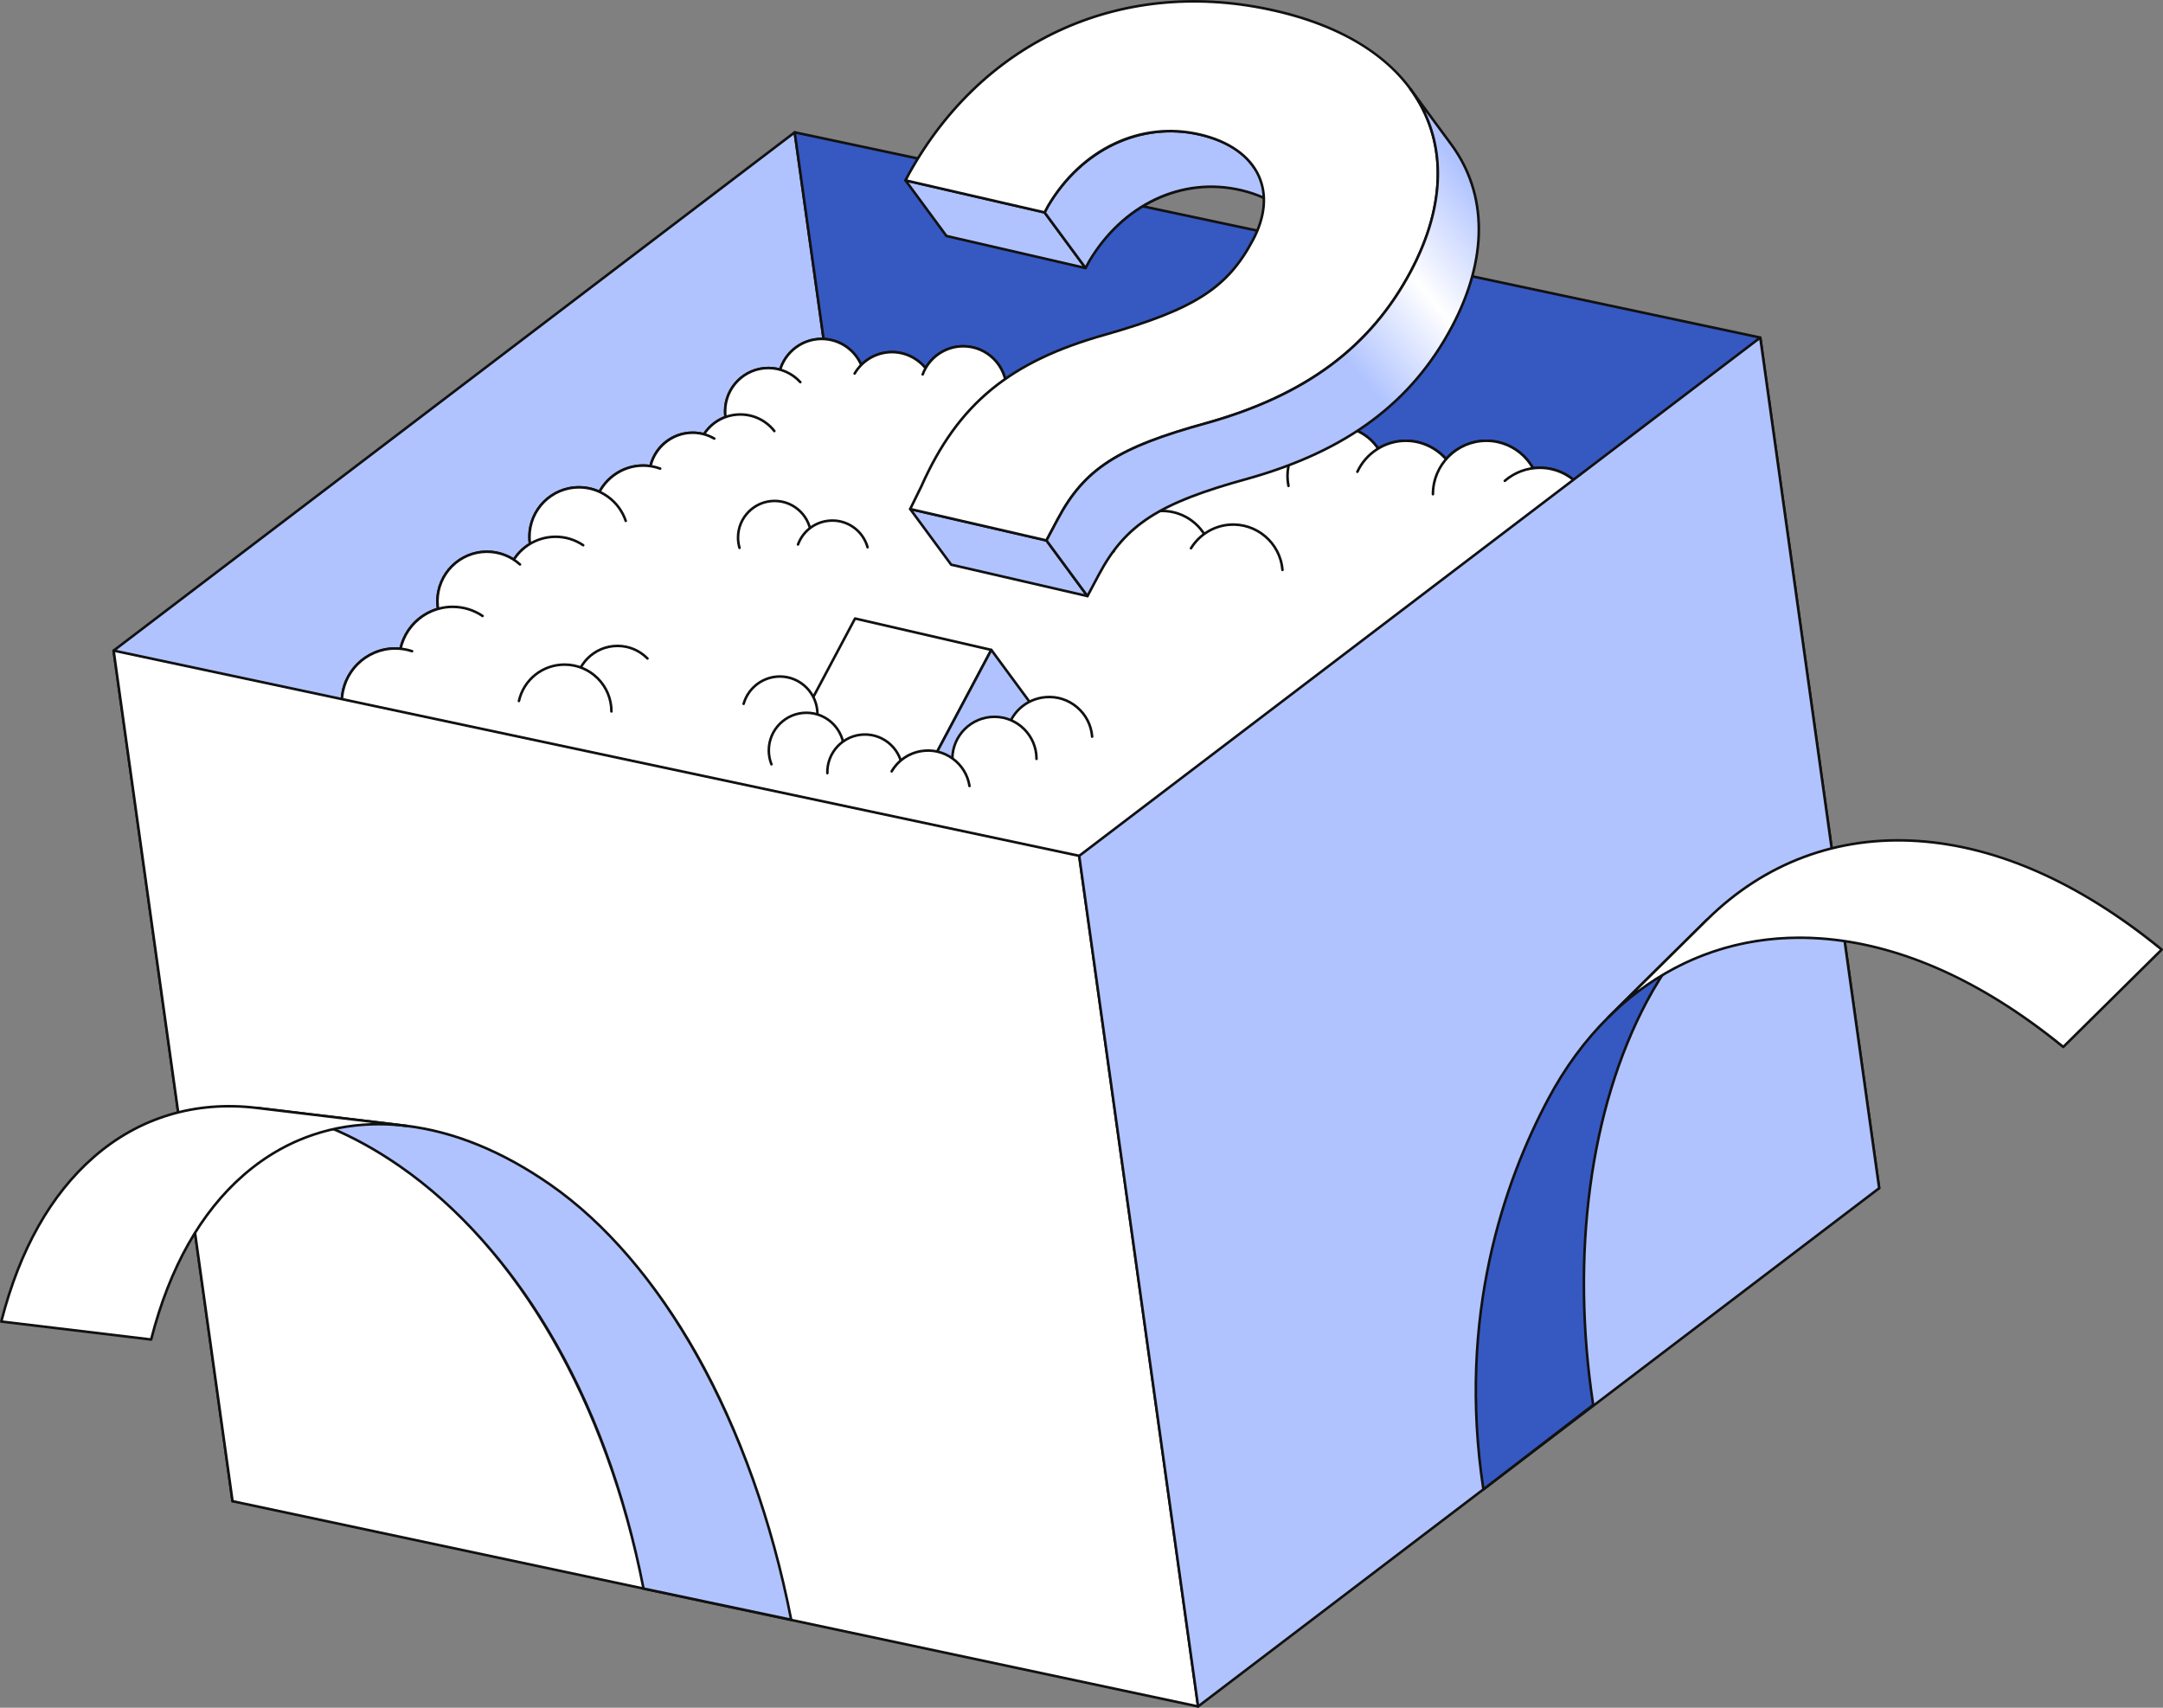 <svg height="1339.596" viewBox="0 0 1696.814 1339.596" width="1696.814" xmlns="http://www.w3.org/2000/svg" xmlns:xlink="http://www.w3.org/1999/xlink"><rect x="0" y="0" width="1696.814" height="1339.596" fill="#808080" stroke="none"/><linearGradient id="a" gradientTransform="matrix(.999 -.035 .035 .999 -224.996 134.505)" gradientUnits="userSpaceOnUse" x1="1046.652" x2="1381.567" y1="316.106" y2="59.586"><stop offset=".609" stop-color="#b0c3ff"/><stop offset=".803" stop-color="#fff"/><stop offset="1" stop-color="#b0c3ff"/></linearGradient><path d="m89.142 510.352 534.276-406.551 93.278 667.24-534.276 406.55z" fill="#b0c3ff"/><path d="m182.42 1178.592c-.129 0-.258-.024-.381-.075-.328-.136-.561-.435-.609-.786l-93.279-667.24c-.05-.358.097-.716.385-.935l534.276-406.551c.283-.216.66-.263.986-.129.328.135.56.435.609.786l93.278 667.24c.05.358-.097.716-.385.935l-534.276 406.551c-.177.135-.39.204-.605.204zm-92.207-667.798 92.961 664.968 532.451-405.162-92.96-664.968z" fill="#111"/><path d="m1380.883 264.806 93.278 667.239-757.465-161.004-93.278-667.24z" fill="#3658c1"/><path d="m1474.162 933.045c-.069 0-.139-.007-.208-.021l-757.466-161.004c-.411-.088-.724-.424-.782-.84l-93.278-667.24c-.045-.323.07-.648.309-.87.238-.223.57-.314.89-.247l757.465 161.004c.411.088.725.424.782.84l93.278 667.239c.045.323-.07.647-.309.87-.187.175-.432.269-.682.269zm-756.572-162.836 755.384 160.562-92.983-665.133-755.385-160.562 92.983 665.133z" fill="#111"/><path d="m1246.014 426.29c2.433-5.31 3.8-11.21 3.8-17.433 0-23.144-18.762-41.905-41.905-41.905-1.793 0-3.556.126-5.289.344-7.16-12.84-20.871-21.529-36.616-21.529-12.596 0-23.886 5.565-31.568 14.362-7.682-8.797-18.971-14.362-31.568-14.362-7.983 0-15.443 2.234-21.794 6.108-6.951-10.426-18.813-17.298-32.284-17.298-3.978 0-7.815.601-11.428 1.714-6.53-12.21-19.4-20.52-34.214-20.52-14.001 0-26.266 7.422-33.083 18.543-4.617-1.94-9.688-3.014-15.01-3.014-6.317 0-12.276 1.521-17.546 4.2-5.454-14.816-19.693-25.385-36.402-25.385-7.369 0-14.259 2.057-20.126 5.626-6.477-12.379-19.434-20.832-34.373-20.832-12.498 0-23.608 5.919-30.7 15.1-6.217-7.695-15.724-12.62-26.387-12.62-.331 0-.658.016-.986.025-3.64-14.806-16.996-25.791-32.925-25.791-12.651 0-23.675 6.933-29.504 17.201-6.216-7.694-15.724-12.619-26.386-12.619-9.433 0-17.964 3.854-24.111 10.072-5.219-12.009-17.181-20.41-31.11-20.41-15.323 0-28.267 10.165-32.469 24.119-2.944-.834-6.047-1.291-9.259-1.291-18.728 0-33.911 15.183-33.911 33.911 0 1.543.113 3.059.313 4.549-7.001 2.546-12.918 7.336-16.901 13.495-2.854-.78-5.855-1.205-8.957-1.205-16.073 0-29.524 11.186-33.018 26.194-1.88-.28-3.803-.428-5.76-.428-14.841 0-27.729 8.34-34.248 20.587-4.917-2.256-10.382-3.523-16.146-3.523-21.417 0-38.779 17.362-38.779 38.779 0 1.895.143 3.756.405 5.579-5.13 3.105-9.475 7.37-12.689 12.425-6.078-3.956-13.328-6.264-21.121-6.264-21.417 0-38.779 17.362-38.779 38.779 0 2.058.164 4.078.473 6.049-14.718 4.186-26.13 16.206-29.439 31.272-1.354-.132-2.725-.203-4.113-.203-23.144 0-41.905 18.761-41.905 41.905 0 11.965 5.023 22.751 13.066 30.387l-164.723 125.344 757.465 161.004 534.276-406.551-162.266-34.491z" fill="#fff"/><path d="m874.004 868.332c-.069 0-.139-.007-.208-.021l-757.465-161.004c-.382-.082-.682-.378-.768-.76s.059-.777.37-1.015l163.8-124.642c-8.094-8.1-12.538-18.812-12.538-30.294 0-23.658 19.247-42.905 42.905-42.905 1.089 0 2.207.044 3.333.132 3.554-14.739 14.596-26.47 29.104-30.914-.238-1.771-.358-3.562-.358-5.336 0-21.934 17.845-39.778 39.778-39.778 7.382 0 14.56 2.034 20.823 5.892 3.113-4.632 7.205-8.606 11.909-11.563-.217-1.699-.327-3.402-.327-5.07 0-21.934 17.845-39.778 39.779-39.778 5.452 0 10.732 1.088 15.71 3.234 7.055-12.545 20.259-20.299 34.683-20.299 1.662 0 3.342.106 5.005.315 4.002-15.402 17.762-26.081 33.773-26.081 2.868 0 5.73.354 8.518 1.056 3.968-5.862 9.693-10.443 16.251-13.005-.148-1.32-.224-2.626-.224-3.89 0-19.25 15.661-34.911 34.911-34.911 2.892 0 5.778.362 8.594 1.076 4.695-14.123 18.181-23.905 33.134-23.905 13.429 0 25.611 7.688 31.428 19.707 6.483-6.053 14.876-9.368 23.793-9.368 10.117 0 19.604 4.319 26.246 11.899 6.355-10.201 17.584-16.48 29.644-16.48 15.844 0 29.584 10.555 33.694 25.768.072 0 .145-.002.217-.002 10.179 0 19.72 4.372 26.368 12.039 7.597-9.243 18.723-14.52 30.719-14.52 14.502 0 27.724 7.806 34.759 20.443 5.991-3.43 12.792-5.237 19.74-5.237 16.231 0 30.937 10.002 36.943 25.005 5.34-2.536 11.055-3.82 17.004-3.82 5.048 0 9.959.932 14.61 2.771 7.365-11.476 19.818-18.3 33.484-18.3 14.432 0 27.654 7.77 34.703 20.331 3.548-1.013 7.225-1.525 10.939-1.525 13.014 0 25.121 6.321 32.58 16.959 6.512-3.776 13.924-5.769 21.498-5.769 12.005 0 23.444 5.039 31.567 13.864 8.124-8.825 19.564-13.864 31.568-13.864 15.318 0 29.493 8.204 37.157 21.457 1.62-.181 3.214-.272 4.748-.272 23.658 0 42.905 19.247 42.905 42.905 0 5.792-1.14 11.408-3.389 16.71l161.063 34.235c.382.082.683.378.768.76.086.382-.059.777-.37 1.015l-534.276 406.551c-.175.134-.389.204-.605.204zm-755.124-162.528 754.883 160.455 532.176-404.953-160.133-34.037c-.297-.063-.549-.258-.686-.529s-.143-.59-.016-.866c2.461-5.371 3.709-11.097 3.709-17.016 0-22.556-18.35-40.905-40.905-40.905-1.66 0-3.397.113-5.164.336-.408.047-.8-.148-.998-.505-7.23-12.963-20.926-21.016-35.743-21.016-11.802 0-23.034 5.11-30.815 14.021-.189.217-.464.342-.752.342-.289 0-.563-.125-.753-.342-7.78-8.91-19.012-14.021-30.814-14.021-7.525 0-14.881 2.062-21.272 5.962-.458.28-1.055.147-1.353-.299-7.035-10.553-18.793-16.854-31.453-16.854-3.789 0-7.535.562-11.134 1.67-.457.139-.95-.063-1.176-.484-6.594-12.331-19.367-19.991-33.332-19.991-13.248 0-25.297 6.754-32.231 18.065-.257.421-.783.591-1.24.399-4.636-1.948-9.556-2.937-14.623-2.937-6.002 0-11.753 1.377-17.092 4.092-.255.129-.552.145-.818.039-.266-.104-.475-.317-.573-.585-5.445-14.792-19.697-24.73-35.463-24.73-6.933 0-13.713 1.896-19.606 5.48-.236.143-.522.183-.787.109-.267-.074-.49-.256-.619-.5-6.549-12.52-19.381-20.296-33.487-20.296-11.786 0-22.687 5.362-29.909 14.711-.187.242-.475.386-.781.389-.316.033-.596-.134-.789-.371-6.289-7.784-15.623-12.248-25.609-12.248-.219 0-.437.007-.654.015l-.305.01c-.48 0-.886-.305-.998-.762-3.623-14.736-16.763-25.028-31.954-25.028-11.817 0-22.79 6.396-28.634 16.693-.163.288-.458.477-.788.504-.334.028-.651-.111-.859-.369-6.289-7.783-15.622-12.247-25.608-12.247-8.857 0-17.168 3.472-23.4 9.774-.233.235-.567.34-.895.28-.326-.062-.601-.28-.733-.585-5.23-12.033-17.082-19.809-30.193-19.809-14.402 0-27.361 9.626-31.512 23.407-.158.523-.705.825-1.23.674-2.934-.831-5.957-1.252-8.986-1.252-18.147 0-32.911 14.764-32.911 32.911 0 1.427.102 2.912.304 4.415.063.466-.208.912-.649 1.072-6.689 2.433-12.515 7.085-16.403 13.099-.236.366-.683.535-1.104.422-2.836-.775-5.761-1.169-8.693-1.169-15.383 0-28.56 10.453-32.044 25.421-.118.508-.603.835-1.122.763-1.859-.277-3.748-.418-5.613-.418-13.995 0-26.779 7.686-33.365 20.057-.249.469-.82.658-1.3.439-4.963-2.277-10.254-3.432-15.729-3.432-20.831 0-37.779 16.947-37.779 37.778 0 1.786.133 3.616.396 5.438.057.397-.128.79-.472.998-4.961 3.002-9.236 7.188-12.363 12.105-.143.226-.371.385-.632.441-.261.054-.534.006-.757-.14-6.133-3.991-13.248-6.102-20.575-6.102-20.831 0-37.778 16.947-37.778 37.778 0 1.962.155 3.945.46 5.895.079.5-.228.979-.714 1.117-14.495 4.122-25.505 15.818-28.736 30.525-.108.494-.567.827-1.074.78-1.358-.132-2.709-.199-4.016-.199-22.555 0-40.905 18.35-40.905 40.905 0 11.319 4.53 21.854 12.754 29.662.213.202.326.487.31.78s-.16.563-.393.741l-162.987 124.023z" fill="#111"/><path d="m676.675 289.044c-4.49-13.468-17.2-23.177-32.177-23.177-17.075 0-31.203 12.621-33.564 29.043" fill="#fff"/><path d="m610.936 295.909c-.047 0-.096-.003-.144-.01-.547-.079-.926-.586-.848-1.133 2.451-17.046 17.305-29.9 34.554-29.9 15.055 0 28.367 9.589 33.125 23.861.175.524-.108 1.091-.632 1.265-.526.176-1.091-.108-1.265-.632-4.486-13.454-17.035-22.494-31.228-22.494-16.26 0-30.264 12.117-32.574 28.186-.072.498-.5.857-.988.857z" fill="#111"/><path d="m627.846 299.777c-6.202-6.808-15.14-11.081-25.075-11.081-18.728 0-33.911 15.182-33.911 33.911 0 3.006.391 5.92 1.125 8.695" fill="#fff"/><path d="m569.984 332.301c-.443 0-.848-.296-.966-.744-.769-2.905-1.158-5.917-1.158-8.951 0-19.25 15.661-34.91 34.911-34.91 9.802 0 19.211 4.158 25.815 11.407.372.409.342 1.041-.066 1.413s-1.041.342-1.413-.065c-6.226-6.835-15.096-10.755-24.336-10.755-18.147 0-32.911 14.764-32.911 32.91 0 2.861.367 5.701 1.092 8.439.141.534-.177 1.081-.711 1.223-.086.022-.172.033-.256.033z" fill="#111"/><path d="m728.947 292.91c-5.898-9.998-16.78-16.705-29.228-16.705s-23.387 6.743-29.274 16.784" fill="#fff"/><path d="m670.444 293.988c-.172 0-.346-.044-.505-.138-.477-.279-.636-.892-.357-1.368 6.249-10.657 17.796-17.277 30.137-17.277s23.832 6.59 30.089 17.197c.281.476.123 1.089-.353 1.369-.477.278-1.089.122-1.37-.354-5.899-10-16.769-16.213-28.367-16.213s-22.521 6.241-28.411 16.289c-.187.317-.521.494-.864.494z" fill="#111"/><path d="m789.52 305.534c0-18.728-15.182-33.911-33.911-33.911-14.566 0-26.987 9.184-31.789 22.077" fill="#fff"/><path d="m789.521 306.534c-.552 0-1-.447-1-1 0-18.147-14.764-32.911-32.911-32.911-13.68 0-26.079 8.61-30.852 21.426-.193.519-.769.777-1.286.589-.518-.193-.781-.769-.588-1.286 5.063-13.595 18.215-22.729 32.726-22.729 19.25 0 34.911 15.661 34.911 34.911 0 .553-.448 1-1 1z" fill="#111"/><path d="m607.46 338.121c-6.208-7.915-15.859-13.001-26.699-13.001-13.341 0-24.882 7.704-30.418 18.905" fill="#fff"/><path d="m550.342 345.025c-.148 0-.3-.033-.442-.104-.495-.245-.698-.845-.454-1.34 5.933-12.005 17.933-19.462 31.315-19.462 10.796 0 20.814 4.878 27.485 13.384.341.435.265 1.063-.169 1.404s-1.063.266-1.404-.17c-6.29-8.019-15.734-12.618-25.912-12.618-12.616 0-23.928 7.03-29.522 18.349-.174.353-.529.557-.897.557z" fill="#111"/><path d="m560.333 344.018c-5.002-2.908-10.816-4.573-17.018-4.573-16.958 0-31.009 12.448-33.514 28.705" fill="#fff"/><path d="m509.802 369.15c-.051 0-.102-.004-.154-.012-.546-.084-.92-.595-.836-1.141 2.595-16.848 17.428-29.553 34.502-29.553 6.164 0 12.223 1.628 17.521 4.709.478.277.64.89.362 1.367-.277.478-.889.64-1.367.361-4.994-2.903-10.705-4.438-16.516-4.438-16.096 0-30.079 11.976-32.525 27.857-.076.494-.502.848-.987.848z" fill="#111"/><path d="m517.89 367.572c-4.163-1.527-8.662-2.361-13.355-2.361-17.578 0-32.424 11.696-37.182 27.73" fill="#fff"/><path d="m467.354 393.94c-.094 0-.19-.013-.285-.041-.529-.157-.831-.714-.674-1.243 4.969-16.748 20.653-28.445 38.141-28.445 4.708 0 9.317.815 13.699 2.423.519.189.785.765.595 1.283s-.764.787-1.283.594c-4.161-1.526-8.538-2.3-13.01-2.3-16.608 0-31.504 11.108-36.224 27.014-.129.435-.527.716-.958.716z" fill="#111"/><path d="m490.876 408.597c-5.189-15.306-19.675-26.322-36.734-26.322-21.417 0-38.779 17.362-38.779 38.779 0 4.131.646 8.11 1.842 11.844" fill="#fff"/><path d="m417.206 433.897c-.423 0-.816-.271-.952-.695-1.254-3.913-1.89-8.001-1.89-12.148 0-21.934 17.845-39.778 39.779-39.778 17.064 0 32.207 10.851 37.682 27 .177.523-.103 1.091-.626 1.269-.522.179-1.09-.104-1.269-.626-5.199-15.338-19.581-25.643-35.787-25.643-20.832 0-37.779 16.947-37.779 37.778 0 3.94.604 7.822 1.794 11.539.168.525-.121 1.089-.647 1.257-.102.032-.204.048-.305.048z" fill="#111"/><path d="m457.498 427.677c-6.189-4.181-13.65-6.623-21.681-6.623-16.063 0-29.844 9.766-35.731 23.684" fill="#fff"/><path d="m400.085 445.738c-.13 0-.262-.025-.389-.079-.509-.215-.747-.802-.531-1.311 6.242-14.759 20.629-24.295 36.652-24.295 7.971 0 15.662 2.35 22.242 6.794.458.31.578.932.269 1.389-.309.458-.93.577-1.389.27-6.247-4.222-13.551-6.452-21.122-6.452-15.218 0-28.881 9.057-34.81 23.074-.161.382-.532.61-.921.61z" fill="#111"/><path d="m407.919 442.766c-6.873-6.198-15.976-9.971-25.96-9.971-21.417 0-38.779 17.362-38.779 38.779 0 5.354 1.085 10.455 3.047 15.094" fill="#fff"/><path d="m346.229 487.668c-.39 0-.76-.229-.921-.61-2.075-4.904-3.126-10.114-3.126-15.484 0-21.934 17.845-39.778 39.778-39.778 9.857 0 19.314 3.633 26.629 10.228.41.37.443 1.003.073 1.413-.369.409-1.001.442-1.412.073-6.947-6.265-15.929-9.714-25.291-9.714-20.831 0-37.778 16.947-37.778 37.778 0 5.101.999 10.049 2.968 14.705.215.509-.022 1.096-.531 1.311-.127.054-.259.079-.389.079z" fill="#111"/><path d="m378.563 483.175c-6.688-4.518-14.751-7.157-23.43-7.157-23.144 0-41.905 18.762-41.905 41.905" fill="#fff"/><path d="m313.228 518.923c-.552 0-1-.447-1-1 0-23.658 19.247-42.905 42.905-42.905 8.597 0 16.893 2.534 23.989 7.328.458.31.578.932.269 1.389s-.931.578-1.388.27c-6.765-4.57-14.673-6.986-22.87-6.986-22.555 0-40.905 18.35-40.905 40.905 0 .553-.448 1-1 1z" fill="#111"/><path d="m323.278 510.805c-4.144-1.371-8.574-2.114-13.177-2.114-23.144 0-41.905 18.762-41.905 41.905 0 4.67.764 9.161 2.173 13.356" fill="#fff"/><path d="m270.369 564.953c-.418 0-.808-.264-.948-.682-1.477-4.395-2.226-8.995-2.226-13.675 0-23.658 19.247-42.905 42.905-42.905 4.614 0 9.153.729 13.491 2.165.524.174.809.739.635 1.264-.174.523-.738.807-1.264.635-4.135-1.369-8.462-2.063-12.862-2.063-22.555 0-40.905 18.35-40.905 40.905 0 4.462.714 8.849 2.121 13.038.176.523-.106 1.091-.629 1.267-.105.035-.213.052-.318.052z" fill="#111"/><path d="m883.923 323.1c-4.608-16.27-19.569-28.19-37.315-28.19-17.906 0-32.977 12.136-37.437 28.631" fill="#fff"/><path d="m809.17 324.54c-.086 0-.174-.011-.262-.034-.533-.145-.848-.693-.704-1.227 4.676-17.293 20.468-29.37 38.403-29.37 17.715 0 33.456 11.892 38.277 28.918.15.531-.159 1.084-.69 1.234-.531.153-1.084-.158-1.235-.689-4.579-16.17-19.527-27.463-36.353-27.463-17.034 0-32.031 11.47-36.472 27.892-.121.446-.524.739-.965.739z" fill="#111"/><path d="m939.885 348.894c0-21.417-17.362-38.779-38.779-38.779-12.876 0-24.287 6.276-31.34 15.936" fill="#fff"/><path d="m939.885 349.895c-.552 0-1-.447-1-1 0-20.831-16.947-37.778-37.779-37.778-12.021 0-23.435 5.804-30.532 15.525-.326.445-.95.544-1.397.218-.446-.325-.543-.951-.218-1.397 7.473-10.235 19.49-16.346 32.147-16.346 21.934 0 39.779 17.845 39.779 39.778 0 .553-.448 1-1 1z" fill="#111"/><path d="m984.353 344.674c-7.11-8.193-17.599-13.373-29.298-13.373-15.893 0-29.554 9.561-35.542 23.246" fill="#fff"/><path d="m919.511 355.546c-.134 0-.27-.026-.4-.084-.506-.222-.737-.811-.515-1.317 6.339-14.485 20.65-23.845 36.458-23.845 11.533 0 22.487 5 30.054 13.719.362.417.317 1.049-.1 1.41-.416.364-1.049.318-1.411-.1-7.186-8.28-17.59-13.029-28.543-13.029-15.014 0-28.605 8.89-34.626 22.647-.164.375-.531.599-.917.599z" fill="#111"/><path d="m1041.926 354.549c0-21.417-17.362-38.779-38.779-38.779-17.684 0-32.603 11.837-37.266 28.019" fill="#fff"/><path d="m1041.926 355.55c-.552 0-1-.447-1-1 0-20.832-16.947-37.779-37.778-37.779-16.744 0-31.674 11.225-36.306 27.297-.153.529-.709.835-1.238.684-.531-.153-.837-.707-.684-1.238 4.877-16.923 20.597-28.742 38.228-28.742 21.934 0 39.778 17.845 39.778 39.779 0 .553-.448 1-1 1z" fill="#111"/><path d="m1085.438 360.647c-5.262-15.175-19.683-26.069-36.648-26.069-21.417 0-38.779 17.362-38.779 38.779 0 2.677.271 5.291.788 7.815" fill="#fff"/><path d="m1010.798 382.171c-.465 0-.882-.326-.979-.8-.536-2.622-.808-5.318-.808-8.016 0-21.934 17.844-39.778 39.778-39.778 16.939 0 32.046 10.747 37.593 26.742.181.521-.095 1.091-.617 1.271-.523.183-1.092-.095-1.272-.617-5.267-15.19-19.615-25.396-35.703-25.396-20.831 0-37.778 16.947-37.778 37.778 0 2.563.258 5.125.767 7.615.111.541-.238 1.069-.779 1.18-.067.014-.135.021-.201.021z" fill="#111"/><path d="m1142.987 375.531c-5.205-17.223-21.198-29.764-40.119-29.764-16.859 0-31.393 9.956-38.043 24.309" fill="#fff"/><path d="m1142.987 376.531c-.43 0-.826-.278-.957-.711-5.17-17.105-21.274-29.053-39.162-29.053-15.88 0-30.457 9.314-37.136 23.729-.232.502-.828.719-1.328.487-.501-.232-.719-.826-.487-1.327 7.005-15.119 22.294-24.889 38.95-24.889 18.763 0 35.653 12.531 41.076 30.475.16.528-.139 1.087-.668 1.246-.096.029-.193.043-.289.043z" fill="#111"/><path d="m1207.909 387.673c0-23.144-18.762-41.905-41.905-41.905s-41.905 18.762-41.905 41.905" fill="#fff"/><path d="m1207.909 388.673c-.553 0-1-.447-1-1 0-22.556-18.35-40.905-40.905-40.905s-40.905 18.35-40.905 40.905c0 .553-.447 1-1 1s-1-.447-1-1c0-23.658 19.247-42.905 42.905-42.905s42.905 19.247 42.905 42.905c0 .553-.447 1-1 1z" fill="#111"/><path d="m1248.14 420.621c1.09-3.732 1.674-7.68 1.674-11.764 0-23.144-18.762-41.905-41.905-41.905-10.497 0-20.093 3.86-27.445 10.237" fill="#fff"/><path d="m1248.14 421.621c-.093 0-.187-.013-.28-.04-.53-.155-.834-.71-.68-1.24 1.084-3.713 1.634-7.576 1.634-11.483 0-22.556-18.35-40.905-40.905-40.905-9.848 0-19.361 3.549-26.79 9.993-.418.361-1.048.315-1.411-.101-.361-.417-.316-1.049.101-1.411 7.792-6.759 17.771-10.481 28.101-10.481 23.658 0 42.905 19.247 42.905 42.905 0 4.097-.576 8.149-1.714 12.044-.128.437-.526.72-.96.72z" fill="#111"/><path d="m846.607 671.356 93.278 667.24-757.465-161.005-93.278-667.239z" fill="#fff"/><path d="m939.885 1339.596c-.069 0-.139-.007-.208-.021l-757.465-161.004c-.412-.088-.724-.424-.782-.84l-93.279-667.24c-.045-.323.07-.647.309-.87.239-.224.569-.314.89-.247l757.466 161.004c.412.088.724.424.782.84l93.278 667.239c.045.323-.07.647-.309.87-.187.175-.431.269-.682.269zm-756.572-162.836 755.384 160.562-92.983-665.133-755.384-160.562 92.984 665.133z" fill="#111"/><path d="m846.607 671.356 534.276-406.55 93.278 667.239-534.276 406.551z" fill="#b0c3ff"/><path d="m939.885 1339.596c-.129 0-.258-.024-.381-.075-.329-.136-.561-.435-.609-.786l-93.278-667.239c-.05-.358.097-.716.385-.935l534.276-406.551c.282-.216.658-.265.986-.129s.561.435.609.786l93.278 667.239c.05.358-.097.716-.385.935l-534.276 406.551c-.177.135-.39.204-.605.204zm-92.207-667.798 92.96 664.968 532.451-405.162-92.961-664.968-532.451 405.162z" fill="#111"/><path d="m618.184 584.039 52.579-98.864 106.896 24.633-50.314 94.606z" fill="#fff"/><path d="m727.345 605.414c-.061 0-.123-.006-.184-.017l-109.161-20.375c-.313-.059-.579-.263-.717-.55-.138-.286-.131-.622.018-.903l52.579-98.864c.212-.398.664-.607 1.107-.505l106.896 24.634c.303.07.556.276.685.56.129.283.119.61-.027.885l-50.314 94.605c-.176.33-.518.53-.882.53zm-107.639-22.108 107.1 19.99 49.357-92.806-104.877-24.169-51.58 96.984z" fill="#111"/><path d="m727.345 604.414 50.314-94.606 32.145 43.643-7.481 14.066z" fill="#b0c3ff"/><path d="m727.345 605.414c-.265 0-.526-.105-.719-.304-.302-.312-.368-.783-.165-1.166l50.314-94.605c.161-.304.467-.503.81-.527.349-.026.674.128.878.404l32.145 43.643c.228.31.258.723.078 1.063l-7.48 14.065c-.099.186-.253.335-.441.428l-74.979 36.897c-.141.069-.292.103-.441.103zm50.45-93.733-48.114 90.469 71.91-35.388 7.033-13.225-30.83-41.856z" fill="#111"/><path d="m639.72 569.627c1.002-2.966 1.545-6.143 1.545-9.448 0-16.299-13.213-29.512-29.512-29.512-13.5 0-24.882 9.064-28.394 21.438" fill="#fff"/><path d="m639.72 570.627c-.106 0-.214-.017-.32-.053-.523-.177-.804-.744-.627-1.268.99-2.931 1.492-6.002 1.492-9.127 0-15.722-12.791-28.512-28.512-28.512-12.691 0-23.971 8.517-27.432 20.711-.151.53-.703.843-1.235.688-.531-.15-.84-.704-.689-1.235 3.704-13.05 15.775-22.164 29.356-22.164 16.824 0 30.512 13.688 30.512 30.512 0 3.344-.538 6.63-1.598 9.768-.141.417-.53.68-.947.68z" fill="#111"/><path d="m661.698 593.678c.282-1.639.429-3.325.429-5.045 0-16.299-13.213-29.512-29.512-29.512s-29.512 13.213-29.512 29.512c0 3.852.738 7.532 2.08 10.905" fill="#fff"/><path d="m605.185 600.539c-.398 0-.773-.238-.93-.63-1.427-3.587-2.151-7.381-2.151-11.275 0-16.824 13.688-30.512 30.512-30.512s30.512 13.688 30.512 30.512c0 1.748-.149 3.502-.444 5.215-.093.544-.614.908-1.155.815-.544-.094-.91-.61-.816-1.155.275-1.601.415-3.24.415-4.875 0-15.722-12.791-28.512-28.512-28.512s-28.512 12.79-28.512 28.512c0 3.641.676 7.186 2.009 10.535.204.514-.046 1.095-.56 1.299-.121.049-.246.071-.369.071z" fill="#111"/><path d="m708.041 604.861c-.449-16.293-14.021-29.136-30.314-28.687s-29.136 14.021-28.687 30.314" fill="#fff"/><path d="m649.04 607.488c-.54 0-.984-.43-.999-.973-.464-16.817 12.841-30.877 29.659-31.341 8.12-.212 15.893 2.736 21.813 8.338 5.919 5.603 9.303 13.174 9.528 21.321.015.552-.42 1.012-.972 1.027-.547.031-1.012-.421-1.027-.973-.21-7.613-3.372-14.688-8.904-19.923s-12.783-8.01-20.383-7.791c-15.716.433-28.148 13.57-27.715 29.286.015.552-.42 1.012-.972 1.027h-.028z" fill="#111"/><path d="m856.757 577.834c-1.493-18.602-17.783-32.473-36.385-30.98-16.023 1.286-28.535 13.55-30.743 28.813" fill="#fff"/><path d="m856.755 578.834c-.516 0-.954-.396-.996-.92-.701-8.73-4.759-16.666-11.428-22.345-6.669-5.678-15.152-8.424-23.88-7.719-15.362 1.232-27.63 12.73-29.833 27.96-.08.547-.588.933-1.133.846-.547-.079-.926-.586-.847-1.133 2.337-16.159 15.354-28.358 31.653-29.667 9.265-.742 18.262 2.166 25.337 8.19 7.076 6.024 11.382 14.444 12.125 23.707.044.551-.366 1.033-.917 1.077-.027.002-.054.003-.081.003z" fill="#111"/><path d="m813.116 595.299c0-18.231-14.779-33.01-33.01-33.01s-33.01 14.779-33.01 33.01c0 3.239.466 6.369 1.336 9.326" fill="#fff"/><path d="m748.43 605.626c-.432 0-.831-.282-.959-.718-.914-3.108-1.376-6.342-1.376-9.609 0-18.753 15.257-34.01 34.011-34.01s34.01 15.257 34.01 34.01c0 .553-.448 1-1 1s-1-.447-1-1c0-17.65-14.36-32.01-32.01-32.01s-32.011 14.359-32.011 32.01c0 3.076.436 6.12 1.295 9.045.156.53-.147 1.086-.678 1.241-.094.028-.189.041-.282.041z" fill="#111"/><path d="m760.553 616.557c-2.88-18.002-19.809-30.261-37.811-27.381-10.132 1.621-18.444 7.692-23.262 15.899" fill="#fff"/><path d="m760.551 617.557c-.482 0-.907-.351-.986-.842-1.351-8.443-5.909-15.854-12.834-20.869-6.925-5.016-15.389-7.03-23.832-5.682-9.474 1.516-17.696 7.136-22.558 15.417-.279.476-.891.637-1.369.356-.476-.279-.636-.893-.356-1.368 5.166-8.8 13.901-14.77 23.966-16.38 8.97-1.434 17.963.708 25.321 6.036s12.201 13.203 13.636 22.173c.087.546-.284 1.059-.829 1.146-.054.009-.107.013-.16.013z" fill="#111"/><path d="m507.93 516.539c-5.989-6.093-14.325-9.872-23.544-9.872-18.231 0-33.01 14.779-33.01 33.01" fill="#fff"/><path d="m451.375 540.678c-.552 0-1-.447-1-1 0-18.754 15.257-34.011 34.01-34.011 9.195 0 17.81 3.612 24.257 10.171.387.394.382 1.027-.012 1.414-.395.387-1.028.382-1.415-.012-6.068-6.174-14.176-9.573-22.831-9.573-17.65 0-32.01 14.36-32.01 32.011 0 .553-.448 1-1 1z" fill="#111"/><path d="m479.653 558.079c0-20.297-16.454-36.75-36.75-36.75-17.482 0-32.113 12.207-35.835 28.563" fill="#fff"/><path d="m479.652 559.079c-.552 0-1-.447-1-1 0-19.713-16.038-35.75-35.75-35.75-16.803 0-31.138 11.426-34.86 27.784-.122.539-.658.882-1.197.753-.539-.122-.876-.658-.753-1.196 3.931-17.275 19.067-29.341 36.81-29.341 20.815 0 37.75 16.935 37.75 37.75 0 .553-.448 1-1 1z" fill="#111"/><path d="m948.172 425.965c-5.927-15.837-21.817-26.489-39.503-25.032-17.845 1.47-31.87 14.802-34.961 31.607" fill="#fff"/><path d="m873.708 433.54c-.06 0-.121-.005-.182-.017-.543-.1-.903-.621-.803-1.164 3.241-17.618 17.988-30.951 35.862-32.424 17.654-1.454 34.319 9.106 40.522 25.679.194.518-.069 1.094-.586 1.287-.517.192-1.093-.068-1.287-.586-5.891-15.738-21.712-25.775-38.485-24.386-16.976 1.397-30.982 14.06-34.06 30.791-.088.482-.509.819-.982.819z" fill="#111"/><path d="m1006.063 447.079c-1.758-21.345-20.486-37.223-41.831-35.465-12.833 1.057-23.69 8.248-29.926 18.454" fill="#fff"/><path d="m1006.062 448.079c-.515 0-.953-.396-.996-.918-1.709-20.761-19.994-36.268-40.752-34.55-11.98.986-22.879 7.707-29.154 17.979-.288.472-.903.62-1.375.332-.471-.288-.62-.903-.332-1.375 6.607-10.814 18.083-17.892 30.697-18.931 21.858-1.799 41.109 14.521 42.909 36.38.045.551-.364 1.033-.915 1.079-.028.002-.056.003-.083.003z" fill="#111"/><path d="m636.379 421.645c0-15.853-12.851-28.704-28.704-28.704s-28.704 12.851-28.704 28.704c0 2.816.406 5.538 1.162 8.11" fill="#fff"/><path d="m580.132 430.755c-.432 0-.831-.282-.959-.718-.798-2.714-1.203-5.538-1.203-8.393 0-16.379 13.325-29.704 29.704-29.704s29.704 13.325 29.704 29.704c0 .553-.448 1-1 1s-1-.447-1-1c0-15.276-12.428-27.704-27.704-27.704s-27.704 12.428-27.704 27.704c0 2.664.377 5.298 1.122 7.828.156.53-.147 1.086-.677 1.241-.094.028-.189.041-.283.041z" fill="#111"/><path d="m680.585 429.279c-3.7-13.221-16.488-22.248-30.604-20.781-11.248 1.169-20.301 8.685-23.972 18.621" fill="#fff"/><path d="m680.585 430.279c-.438 0-.839-.289-.962-.73-3.645-13.021-16.075-21.471-29.538-20.056-10.582 1.1-19.448 7.986-23.137 17.973-.191.518-.766.782-1.285.592-.518-.191-.783-.767-.591-1.285 3.956-10.706 13.46-18.09 24.806-19.27 14.445-1.494 27.764 7.545 31.671 21.507.149.532-.162 1.084-.693 1.232-.09.025-.181.037-.27.037z" fill="#111"/><path d="m819.458 166.624 32.146 43.643-109.13-25.149-32.145-43.642z" fill="#b0c3ff"/><path d="m851.604 211.267c-.075 0-.15-.008-.225-.025l-109.13-25.148c-.233-.054-.439-.189-.581-.381l-32.145-43.643c-.248-.337-.26-.792-.031-1.142s.651-.519 1.061-.426l109.13 25.148c.233.054.439.189.581.381l32.145 43.643c.248.337.26.792.031 1.142-.188.286-.504.451-.836.451zm-108.544-27.04 106.138 24.459-30.324-41.171-106.138-24.459z" fill="#111"/><path d="m982.603 129.746c-8.303-11.273-22.326-19.843-41.564-24.276-46.305-10.671-92.442 11.414-118.856 56.032l-2.724 5.123 32.145 43.642 2.725-5.123c26.415-44.618 72.551-66.703 118.856-56.032 19.239 4.433 33.261 13.003 41.564 24.276l-32.145-43.642z" fill="#b0c3ff"/><path d="m851.604 211.267c-.316 0-.616-.15-.805-.407l-32.145-43.643c-.228-.31-.258-.723-.078-1.063l2.724-5.123c13.117-22.159 31.237-39.152 52.424-49.183 21.299-10.085 44.654-12.627 67.54-7.354 18.897 4.354 33.471 12.881 42.145 24.657l32.145 43.643c.328.445.232 1.071-.212 1.398-.445.327-1.07.232-1.398-.212l-.026-.035c-8.39-11.368-22.552-19.618-40.958-23.859-45.367-10.454-91.597 11.356-117.771 55.566l-2.702 5.083c-.161.303-.467.502-.81.528-.024.001-.049.002-.073.002zm-30.967-44.729 30.83 41.857 1.979-3.72c13.117-22.159 31.237-39.152 52.424-49.183 21.3-10.085 44.655-12.628 67.54-7.354 12.892 2.971 23.771 7.883 32.139 14.444l-23.749-32.243c-8.387-11.386-22.559-19.649-40.984-23.895-45.369-10.456-91.598 11.355-117.771 55.566l-2.406 4.527z" fill="#111"/><path d="m820.929 423.94 32.145 43.642-106.905-24.636-32.145-43.642z" fill="#b0c3ff"/><path d="m853.074 468.582c-.074 0-.15-.009-.225-.025l-106.905-24.636c-.233-.054-.439-.189-.581-.382l-32.145-43.643c-.248-.337-.26-.792-.031-1.142.23-.351.652-.522 1.061-.426l106.905 24.636c.233.054.439.189.581.382l32.145 43.643c.248.337.26.792.031 1.142-.188.286-.504.451-.836.451zm-106.32-26.527 103.914 23.946-30.324-41.17-103.914-23.946z" fill="#111"/><path d="m1000.743 8.525c115.17 26.54 156.503 109.389 106.035 204.285-32.78 61.637-85.079 97.98-159.992 119.003-70.375 19.272-96.01 36.006-116.98 75.437l-8.876 16.689-106.905-24.636 8.694-17.683c29.728-66.937 71.564-98.797 144.836-119.258 68.76-19.679 94.959-35.784 115.275-73.984 20.322-38.211 4.11-72.331-41.79-82.909-46.305-10.671-92.442 11.414-118.856 56.032l-2.724 5.123-109.13-25.148 2.724-5.123c56.376-101.81 164.067-156.316 287.689-127.828z" fill="#fff"/><path d="m820.929 424.939c-.074 0-.149-.008-.225-.025l-106.905-24.636c-.297-.068-.547-.27-.679-.545-.131-.276-.129-.597.006-.871l8.693-17.683c28.876-65.02 69.666-98.613 145.464-119.779 69.149-19.79 94.869-36.274 114.662-73.491 9.566-17.987 11.133-35.149 4.531-49.63-7.103-15.58-22.893-26.588-45.662-31.834-45.369-10.456-91.598 11.355-117.771 55.566l-2.702 5.083c-.212.399-.662.606-1.107.505l-109.13-25.148c-.303-.07-.556-.277-.686-.56-.129-.283-.119-.61.027-.885l2.725-5.123c59.035-106.612 169.691-155.778 288.797-128.332 29.587 6.818 54.819 17.44 74.995 31.571 19.698 13.796 34.174 30.634 43.024 50.046 16.512 36.215 12.595 79.133-11.326 124.112-31.742 59.684-82.775 97.655-160.605 119.496-69.467 19.023-95.567 35.833-116.367 74.944l-8.876 16.689c-.176.331-.519.53-.883.53zm-105.451-26.327 104.928 24.181 8.516-16.013c21.114-39.701 47.492-56.733 117.599-75.933 77.262-21.682 127.906-59.338 159.374-118.507 23.618-44.409 27.516-86.715 11.272-122.343-17.869-39.194-58.206-67.029-116.649-80.497-118.197-27.238-228.014 21.555-286.59 127.338l-2.104 3.957 107.112 24.684 2.364-4.446c13.117-22.159 31.237-39.152 52.424-49.183 21.299-10.085 44.654-12.627 67.54-7.354 23.064 5.315 39.767 17.018 47.032 32.954 6.87 15.068 5.285 32.842-4.584 51.399-20.102 37.798-46.095 54.503-115.883 74.476-75.152 20.986-115.579 54.267-144.197 118.703l-8.153 16.585z" fill="#111"/><path d="m1138.51 113.35-32.146-43.642c28.106 38.157 29.375 88.646.413 143.102-32.78 61.637-85.079 97.98-159.992 119.003-70.375 19.273-96.01 36.006-116.98 75.437l-8.876 16.69 32.145 43.642 8.876-16.689c20.971-39.432 46.605-56.165 116.98-75.437 74.913-21.023 127.212-57.366 159.992-119.003 28.961-54.456 27.692-104.945-.413-143.103z" fill="url(#a)"/><path d="m853.074 468.582c-.316 0-.616-.15-.805-.407l-32.145-43.643c-.228-.31-.258-.723-.078-1.063l8.876-16.689c21.114-39.701 47.491-56.733 117.599-75.933 77.263-21.682 127.907-59.339 159.373-118.507 28.197-53.02 28.078-103.463-.335-142.039-.328-.445-.233-1.071.212-1.398.443-.328 1.07-.232 1.398.212l32.145 43.642c28.896 39.231 29.07 90.43.491 144.166-31.741 59.684-82.774 97.655-160.604 119.497-69.468 19.022-95.567 35.832-116.368 74.943l-8.876 16.689c-.161.304-.467.503-.81.527-.024.002-.049.003-.073.003zm-30.966-44.729 30.829 41.856 8.13-15.287c21.114-39.702 47.492-56.733 117.599-75.932 77.262-21.683 127.906-59.34 159.373-118.509 28.197-53.019 28.078-103.463-.335-142.04l-19.521-26.501c17.294 36.238 13.791 80.117-10.524 125.838-31.74 59.684-82.773 97.655-160.604 119.496-69.468 19.024-95.568 35.834-116.367 74.944l-8.58 16.134z" fill="#111"/><path d="m620.666 1270.571-115.851-24.452c-31.197-160.147-106.112-272.241-190.933-331.131-37.405-25.976-75.815-41.511-112.615-45.926l117.56 14.105c36.8 4.415 75.209 19.95 112.615 45.926 84.821 58.89 158.027 181.332 189.223 341.479" fill="#b0c3ff"/><path d="m620.666 1271.571c-.069 0-.138-.007-.207-.021l-115.851-24.453c-.393-.083-.698-.393-.775-.787-28.378-145.678-97.821-266.141-190.522-330.501-37.306-25.907-75.043-41.301-112.163-45.754-.548-.066-.939-.563-.874-1.112.065-.548.569-.937 1.112-.874l117.56 14.104c37.448 4.493 75.489 20.003 113.066 46.098 42.803 29.718 82.576 75.742 115.021 133.098 33.824 59.794 59.625 132.069 74.613 209.012.064.329-.041.669-.28.904-.189.186-.442.287-.702.287zm-114.996-26.295 113.725 24.005c-29.755-151.237-100.167-278.024-188.522-339.368-37.306-25.907-75.043-41.301-112.164-45.754l-89.371-10.723c28.333 7.468 56.856 21.105 85.114 40.729 43.886 30.469 83.951 74.696 115.863 127.901 35.052 58.439 60.403 126.802 75.354 203.209z" fill="#111"/><path d="m201.268 869.061c-46.846-5.62-91.154 6.708-127.628 38.488-31.793 27.702-57.606 70.233-72.64 129.104l117.56 14.105c15.033-58.87 40.846-101.401 72.64-129.104 36.474-31.78 80.782-44.108 127.628-38.488z" fill="#fff"/><path d="m118.562 1051.758c-.04 0-.08-.002-.12-.007l-117.561-14.104c-.286-.034-.543-.19-.706-.428-.163-.237-.215-.534-.144-.813 14.394-56.367 38.938-99.974 72.952-129.61 35.724-31.128 80.124-44.519 128.404-38.728l117.56 14.104c.548.066.939.563.874 1.112s-.567.945-1.112.874c-47.704-5.726-91.566 7.503-126.852 38.249-33.701 29.365-58.036 72.631-72.327 128.597-.114.447-.517.753-.968.753zm-116.309-15.961 115.557 13.863c14.423-55.957 38.891-99.271 72.733-128.76 28.935-25.211 63.564-38.788 101.333-39.961l-90.727-10.885c-47.705-5.724-91.566 7.503-126.852 38.249-33.479 29.171-57.715 72.062-72.044 127.493z" fill="#111"/><path d="m1249.817 1102.092-86.135 66.208c-18.384-120.694 7.596-224.963 50.971-306.383 12.966-24.343 28.797-45.91 47.107-64.017l77.248-76.39c-18.311 18.107-34.141 39.674-47.107 64.017-43.375 81.42-60.469 195.871-42.085 316.565" fill="#3658c1"/><path d="m1163.682 1169.3c-.126 0-.253-.023-.373-.072-.328-.132-.563-.428-.615-.777-20.67-135.698 16.367-241.849 51.077-307.003 13.066-24.531 28.976-46.15 47.287-64.259l77.146-76.289c.033-.033.068-.067.102-.101.394-.388 1.026-.386 1.414.008.389.393.385 1.025-.008 1.414-18.166 17.963-33.954 39.421-46.928 63.775-44.53 83.59-59.831 198.747-41.979 315.945.055.36-.09.722-.379.943l-86.135 66.208c-.178.137-.393.207-.609.207zm153.84-425.135-55.058 54.445c-18.168 17.967-33.957 39.424-46.928 63.776-34.425 64.618-71.146 169.734-51.118 304.086l84.321-64.814c-17.776-117.414-2.375-232.778 42.279-316.602 7.843-14.725 16.709-28.397 26.503-40.892z" fill="#111"/><path d="m1504.742 659.725c-65.741-4.44-122.608 19.139-165.732 61.785l-77.248 76.39c43.124-42.645 99.992-66.224 165.732-61.785 58.196 3.927 123.318 29.852 191.073 85.153l77.248-76.39c-67.754-55.301-132.877-81.227-191.073-85.153z" fill="#fff"/><path d="m1618.566 822.268c-.224 0-.447-.074-.632-.226-63.877-52.136-127.973-80.711-190.508-84.93-62.939-4.255-119.98 17.017-164.962 61.498-.394.388-1.026.386-1.414-.008-.389-.393-.385-1.025.008-1.414l77.248-76.39c45.401-44.897 102.976-66.362 166.503-62.072 30.123 2.033 61.172 9.902 92.282 23.392 33.139 14.368 66.567 35.223 99.355 61.985.221.179.354.443.367.727s-.094.56-.296.759l-77.249 76.39c-.193.191-.448.289-.703.289zm-206.806-87.688c5.225 0 10.489.179 15.801.537 30.122 2.033 61.171 9.903 92.282 23.392 32.904 14.267 66.093 34.928 98.658 61.417l75.818-74.975c-63.59-51.688-127.393-80.027-189.646-84.228-62.938-4.256-119.98 17.016-164.962 61.498l-55.503 54.886c37.069-28.021 80.476-42.527 127.551-42.527z" fill="#111"/></svg>